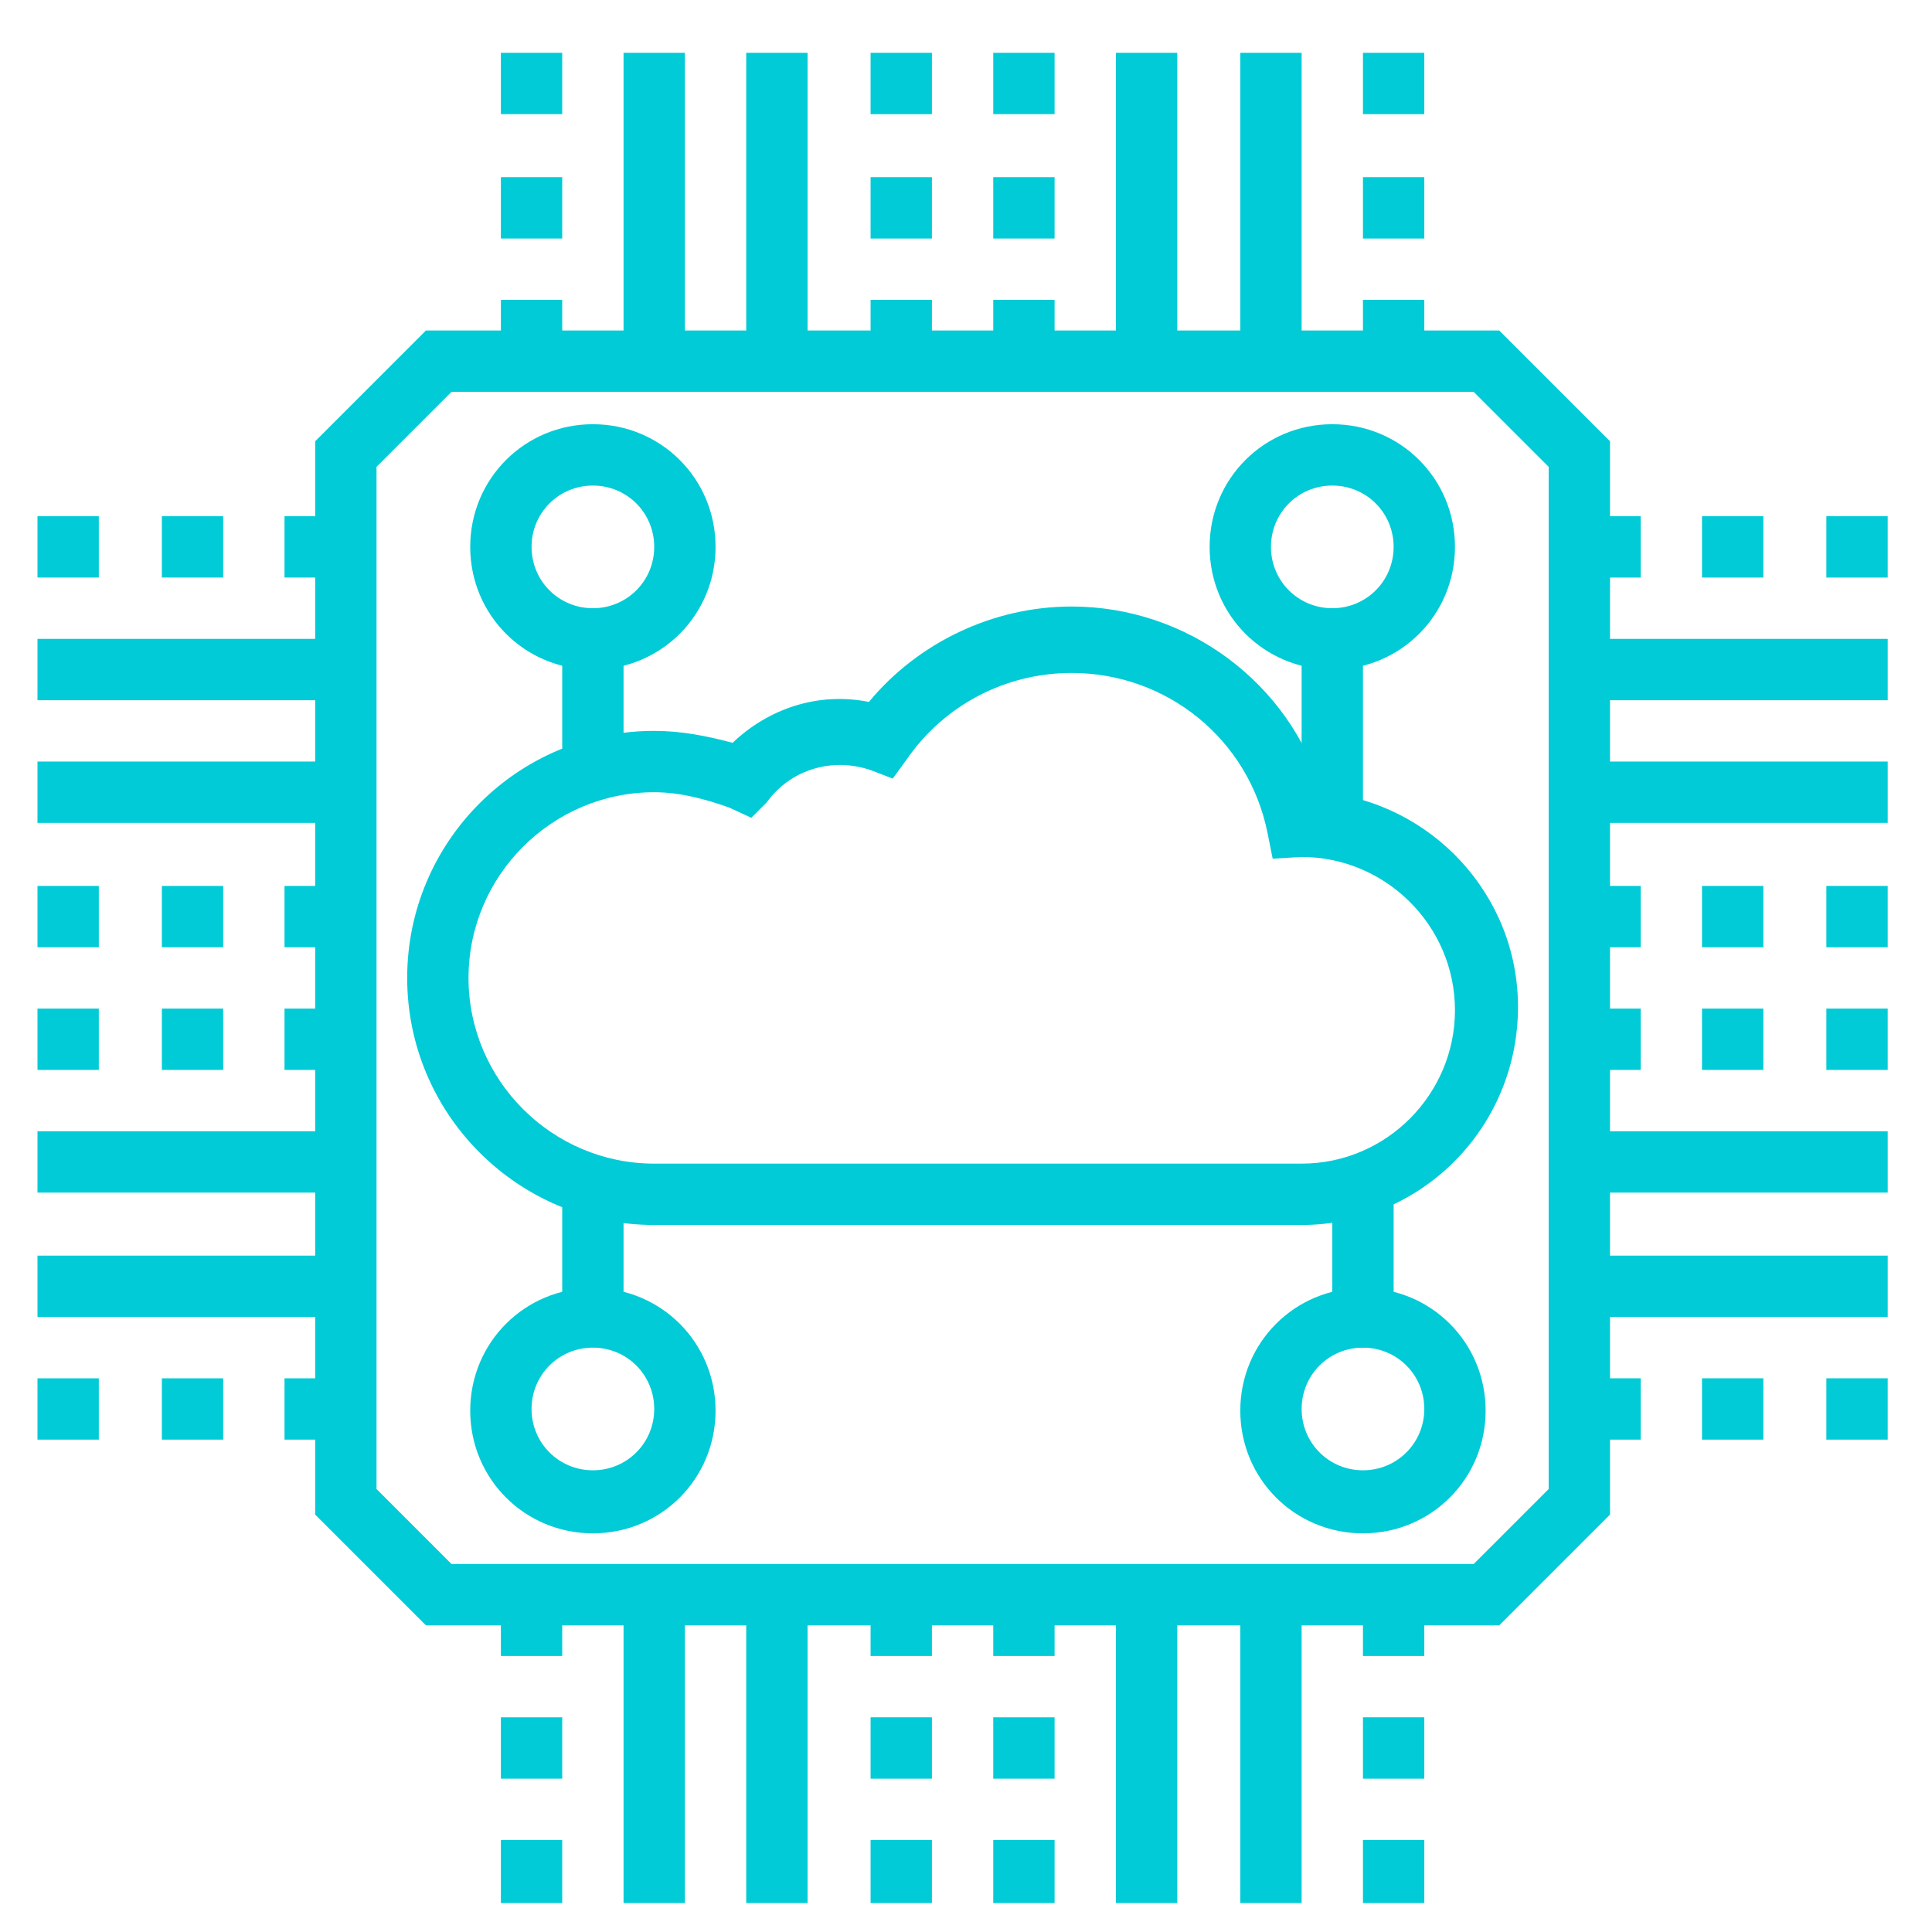 <?xml version="1.0" encoding="utf-8"?>
<!-- Generator: Adobe Illustrator 21.0.0, SVG Export Plug-In . SVG Version: 6.00 Build 0)  -->
<svg version="1.1" id="Layer_1" xmlns="http://www.w3.org/2000/svg" xmlns:xlink="http://www.w3.org/1999/xlink" x="0px" y="0px"
	 viewBox="0 0 113.4 113.4" style="enable-background:new 0 0 113.4 113.4;" xml:space="preserve">
<style type="text/css">
	.st0{fill:#01CBD6;}
</style>
<g>
	<path class="st0" d="M76.4,71.9h-38c-8,0-14.5-6.5-14.5-14.5s6.5-14.5,14.5-14.5c1.6,0,3.1,0.3,4.6,0.7c2.1-2,5-3,8-2.4
		c2.9-3.5,7.3-5.6,11.9-5.6c6.8,0,12.8,4.5,14.7,10.9c6.4,0.6,11.5,6,11.5,12.6C89.1,66.2,83.4,71.9,76.4,71.9z M38.4,46.5
		c-6,0-10.9,4.9-10.9,10.9s4.9,10.9,10.9,10.9h38c5,0,9-4.1,9-9c0-5-4.1-9-9-9l-1.7,0.1l-0.3-1.5c-1.1-5.5-5.9-9.4-11.5-9.4
		c-3.9,0-7.5,1.9-9.7,5.1l-0.8,1.1l-1.3-0.5c-0.6-0.2-1.2-0.3-1.8-0.3c-1.7,0-3.3,0.8-4.3,2.2L44.1,48l-1.3-0.6
		C41.4,46.9,39.9,46.5,38.4,46.5z"/>
	<path class="st0" d="M88,95.4H25l-6.5-6.5v-63l6.5-6.5h63l6.5,6.5v63L88,95.4z M26.5,91.8h60l4.4-4.4v-60L86.5,23h-60l-4.4,4.4v60
		L26.5,91.8z"/>
	<path class="st0" d="M20.3,33.9h-3.6v-3.6h3.6V33.9z M13.1,33.9H9.5v-3.6h3.6V33.9z M5.9,33.9H2.2v-3.6h3.6V33.9z"/>
	<rect x="2.2" y="37.5" class="st0" width="18.1" height="3.6"/>
	<rect x="2.2" y="44.7" class="st0" width="18.1" height="3.6"/>
	<path class="st0" d="M20.3,55.6h-3.6V52h3.6V55.6z M13.1,55.6H9.5V52h3.6V55.6z M5.9,55.6H2.2V52h3.6V55.6z"/>
	<path class="st0" d="M20.3,62.8h-3.6v-3.6h3.6V62.8z M13.1,62.8H9.5v-3.6h3.6V62.8z M5.9,62.8H2.2v-3.6h3.6V62.8z"/>
	<rect x="2.2" y="66.4" class="st0" width="18.1" height="3.6"/>
	<rect x="2.2" y="73.7" class="st0" width="18.1" height="3.6"/>
	<path class="st0" d="M20.3,84.5h-3.6v-3.6h3.6V84.5z M13.1,84.5H9.5v-3.6h3.6V84.5z M5.9,84.5H2.2v-3.6h3.6V84.5z"/>
	<path class="st0" d="M110.8,33.9h-3.6v-3.6h3.6V33.9z M103.5,33.9h-3.6v-3.6h3.6V33.9z M96.3,33.9h-3.6v-3.6h3.6V33.9z"/>
	<rect x="92.7" y="37.5" class="st0" width="18.1" height="3.6"/>
	<rect x="92.7" y="44.7" class="st0" width="18.1" height="3.6"/>
	<path class="st0" d="M110.8,55.6h-3.6V52h3.6V55.6z M103.5,55.6h-3.6V52h3.6V55.6z M96.3,55.6h-3.6V52h3.6V55.6z"/>
	<path class="st0" d="M110.8,62.8h-3.6v-3.6h3.6V62.8z M103.5,62.8h-3.6v-3.6h3.6V62.8z M96.3,62.8h-3.6v-3.6h3.6V62.8z"/>
	<rect x="92.7" y="66.4" class="st0" width="18.1" height="3.6"/>
	<rect x="92.7" y="73.7" class="st0" width="18.1" height="3.6"/>
	<path class="st0" d="M110.8,84.5h-3.6v-3.6h3.6V84.5z M103.5,84.5h-3.6v-3.6h3.6V84.5z M96.3,84.5h-3.6v-3.6h3.6V84.5z"/>
	<path class="st0" d="M83.6,21.2H80v-3.6h3.6V21.2z M83.6,14H80v-3.6h3.6V14z M83.6,6.7H80V3.1h3.6V6.7z"/>
	<rect x="72.8" y="3.1" class="st0" width="3.6" height="18.1"/>
	<rect x="65.5" y="3.1" class="st0" width="3.6" height="18.1"/>
	<path class="st0" d="M61.9,21.2h-3.6v-3.6h3.6V21.2z M61.9,14h-3.6v-3.6h3.6V14z M61.9,6.7h-3.6V3.1h3.6V6.7z"/>
	<path class="st0" d="M54.7,21.2h-3.6v-3.6h3.6V21.2z M54.7,14h-3.6v-3.6h3.6V14z M54.7,6.7h-3.6V3.1h3.6V6.7z"/>
	<rect x="43.8" y="3.1" class="st0" width="3.6" height="18.1"/>
	<rect x="36.6" y="3.1" class="st0" width="3.6" height="18.1"/>
	<path class="st0" d="M33,21.2h-3.6v-3.6H33V21.2z M33,14h-3.6v-3.6H33V14z M33,6.7h-3.6V3.1H33V6.7z"/>
	<path class="st0" d="M83.6,111.7H80V108h3.6V111.7z M83.6,104.4H80v-3.6h3.6V104.4z M83.6,97.2H80v-3.6h3.6V97.2z"/>
	<rect x="72.8" y="93.6" class="st0" width="3.6" height="18.1"/>
	<rect x="65.5" y="93.6" class="st0" width="3.6" height="18.1"/>
	<path class="st0" d="M61.9,111.7h-3.6V108h3.6V111.7z M61.9,104.4h-3.6v-3.6h3.6V104.4z M61.9,97.2h-3.6v-3.6h3.6V97.2z"/>
	<path class="st0" d="M54.7,111.7h-3.6V108h3.6V111.7z M54.7,104.4h-3.6v-3.6h3.6V104.4z M54.7,97.2h-3.6v-3.6h3.6V97.2z"/>
	<rect x="43.8" y="93.6" class="st0" width="3.6" height="18.1"/>
	<rect x="36.6" y="93.6" class="st0" width="3.6" height="18.1"/>
	<path class="st0" d="M33,111.7h-3.6V108H33V111.7z M33,104.4h-3.6v-3.6H33V104.4z M33,97.2h-3.6v-3.6H33V97.2z"/>
	<rect x="33" y="35.7" class="st0" width="3.6" height="9"/>
	<path class="st0" d="M34.8,39.3c-4,0-7.2-3.2-7.2-7.2s3.2-7.2,7.2-7.2s7.2,3.2,7.2,7.2S38.8,39.3,34.8,39.3z M34.8,28.5
		c-2,0-3.6,1.6-3.6,3.6s1.6,3.6,3.6,3.6c2,0,3.6-1.6,3.6-3.6S36.8,28.5,34.8,28.5z"/>
	<path class="st0" d="M78.2,39.3c-4,0-7.2-3.2-7.2-7.2s3.2-7.2,7.2-7.2s7.2,3.2,7.2,7.2S82.2,39.3,78.2,39.3z M78.2,28.5
		c-2,0-3.6,1.6-3.6,3.6s1.6,3.6,3.6,3.6c2,0,3.6-1.6,3.6-3.6S80.2,28.5,78.2,28.5z"/>
	<rect x="76.4" y="37.5" class="st0" width="3.6" height="10.9"/>
	<rect x="78.2" y="70.1" class="st0" width="3.6" height="9"/>
	<path class="st0" d="M80,90c-4,0-7.2-3.2-7.2-7.2s3.2-7.2,7.2-7.2s7.2,3.2,7.2,7.2S84,90,80,90z M80,79.1c-2,0-3.6,1.6-3.6,3.6
		c0,2,1.6,3.6,3.6,3.6c2,0,3.6-1.6,3.6-3.6C83.6,80.7,82,79.1,80,79.1z"/>
	<path class="st0" d="M34.8,90c-4,0-7.2-3.2-7.2-7.2s3.2-7.2,7.2-7.2s7.2,3.2,7.2,7.2S38.8,90,34.8,90z M34.8,79.1
		c-2,0-3.6,1.6-3.6,3.6c0,2,1.6,3.6,3.6,3.6c2,0,3.6-1.6,3.6-3.6C38.4,80.7,36.8,79.1,34.8,79.1z"/>
	<rect x="33" y="70.1" class="st0" width="3.6" height="7.2"/>
</g>
</svg>
